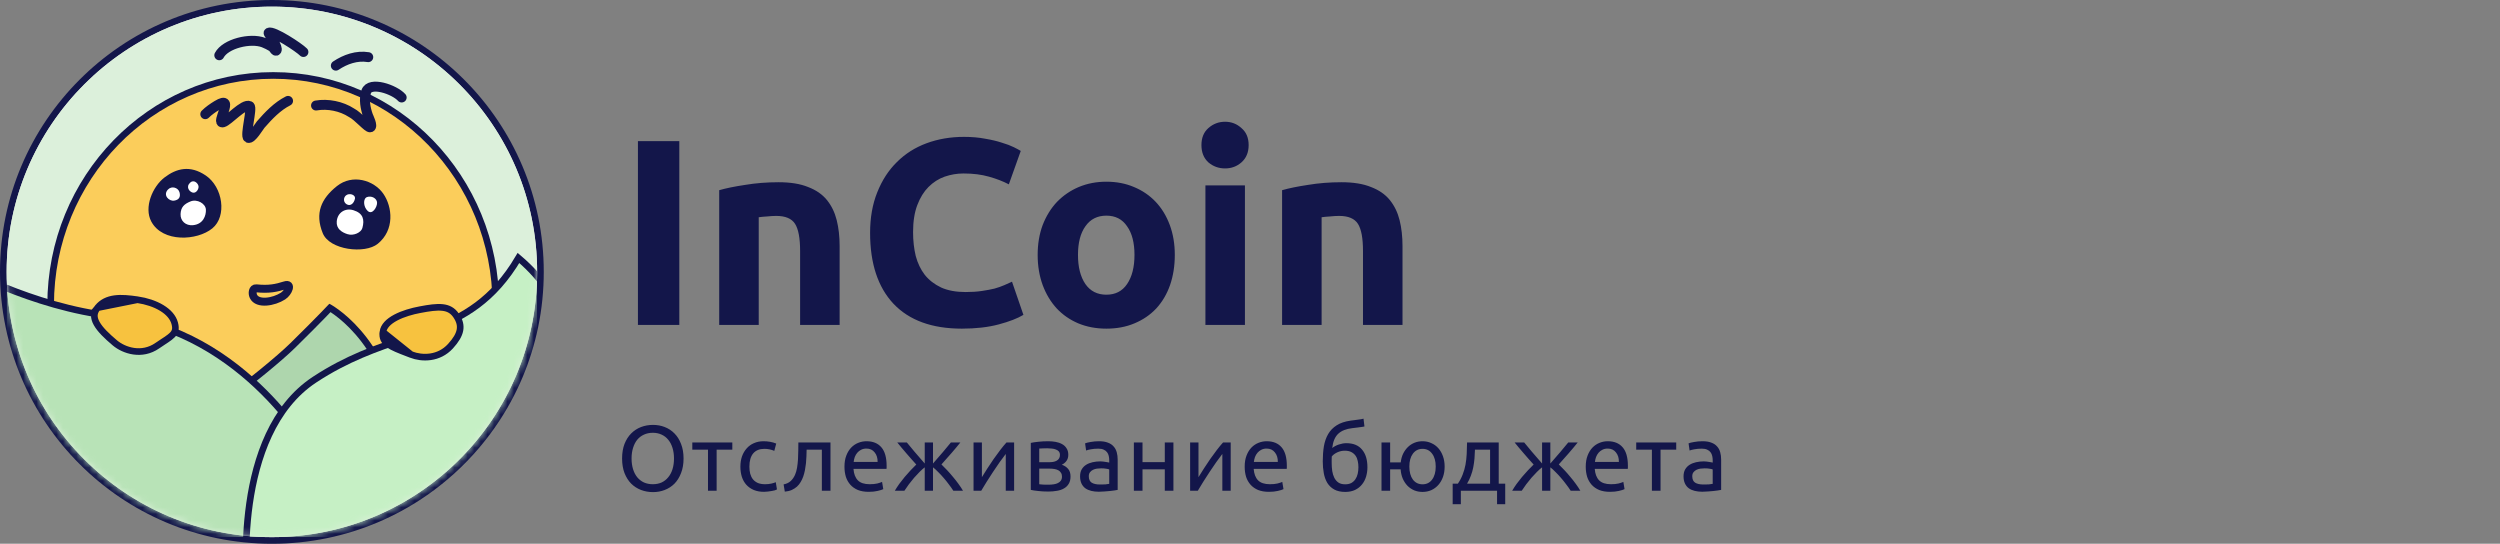 <svg width="377" height="82" viewBox="0 0 377 82" fill="none" xmlns="http://www.w3.org/2000/svg">
<rect x="0" y="0" width="377" height="82" fill="#808080" stroke="none"/>
<circle cx="41" cy="41" r="40.5" fill="#D9D9D9" stroke="#13164A"/>
<g clip-path="url(#clip0_1752_9699)">
<path d="M1 41C1 18.909 18.909 1 41 1C63.091 1 81 18.909 81 41C81 63.091 63.091 81 41 81C18.909 81 1 63.091 1 41Z" fill="#DCF0DB"/>
<mask id="mask0_1752_9699" style="mask-type:luminance" maskUnits="userSpaceOnUse" x="1" y="1" width="80" height="80">
<path d="M1 41C1 18.909 18.909 1 41 1C63.091 1 81 18.909 81 41C81 63.091 63.091 81 41 81C18.909 81 1 63.091 1 41Z" fill="white"/>
</mask>
<g mask="url(#mask0_1752_9699)">
<path d="M7.637 45.974C7.637 26.852 22.678 11.377 41.201 11.377C59.725 11.377 74.766 26.852 74.766 45.974C74.766 65.095 59.724 80.571 41.201 80.571C22.678 80.571 7.637 65.095 7.637 45.974Z" fill="#FBCD5B" stroke="#13164A"/>
<path d="M31.024 26.462C33.616 28.218 34.258 32.61 32.017 34.441C29.726 36.311 24.526 36.602 22.816 33.41C21.671 31.272 23.007 28.141 24.802 26.767C26.596 25.393 28.657 24.858 31.024 26.462Z" fill="#13164A"/>
<path d="M48.67 35.165C49.705 37.718 55.035 38.328 56.96 36.77C59.535 34.688 59.194 31.205 57.793 29.199C56.393 27.193 53.177 26.174 50.797 28.072C48.44 29.952 47.448 32.149 48.67 35.165Z" fill="#13164A"/>
<path d="M28.732 30.373C29.714 29.97 31.011 30.697 31.05 31.612C31.09 32.528 30.638 33.818 29.094 33.958C28.012 34.057 27.189 33.324 27.229 32.289C27.269 31.254 27.75 30.775 28.732 30.373Z" fill="white"/>
<path d="M28.662 27.552C29.223 27.004 29.87 27.637 29.937 28.074C30.004 28.511 29.584 29.166 29.08 29.049C28.576 28.931 27.975 28.222 28.662 27.552Z" fill="white"/>
<path d="M25.317 28.595C25.888 27.976 26.863 28.293 27.065 28.982C27.266 29.67 27.014 30.141 26.258 30.258C25.502 30.376 24.528 29.452 25.317 28.595Z" fill="white"/>
<path d="M50.782 33.377C50.903 32.02 52.088 31.33 53.285 31.697C54.763 32.151 54.997 33.107 54.646 34.386C54.461 35.057 53.335 35.612 52.394 35.309C51.545 35.037 50.681 34.503 50.782 33.377Z" fill="white"/>
<path d="M55.351 29.715C56.04 29.473 56.846 29.916 56.864 30.572C56.88 31.227 56.141 32.453 55.453 31.815C54.763 31.177 54.73 29.933 55.351 29.715Z" fill="white"/>
<path d="M52.159 29.48C52.655 29.046 53.671 29.345 53.52 30C53.368 30.656 52.865 31.126 52.31 30.824C51.756 30.521 51.756 29.832 52.159 29.48Z" fill="white"/>
<path d="M30.957 17.22C31.482 16.695 32.106 16.269 32.74 15.883C35.588 14.149 32.377 18.76 33.632 18.446C34.423 18.248 36.761 15.553 37.644 15.994C38.106 16.225 36.893 20.523 37.421 20.786C37.92 21.036 39.06 19.073 39.316 18.78C40.49 17.438 41.82 16.024 43.44 15.214" stroke="#13164A" stroke-width="1.5" stroke-miterlimit="10" stroke-linecap="round" stroke-linejoin="round"/>
<path d="M47.657 15.912C49.435 15.597 51.487 16.015 53.001 17C54.001 17.5 55.483 19.312 55.842 19.201C56.283 19.065 55.575 17.657 55.489 17.419C55.106 16.347 54.835 14.952 55.222 13.819C55.772 12.203 59.501 13.5 60.571 14.702" stroke="#13164A" stroke-width="1.5" stroke-miterlimit="10" stroke-linecap="round" stroke-linejoin="round"/>
<path d="M33.068 8.334C33.995 6.576 37.748 5.665 39.741 6.418C40.102 6.554 40.7 6.847 41.036 7.062C41.277 7.216 41.533 7.834 41.701 7.603C41.99 7.204 40.795 5.513 40.596 5.158C40.557 5.089 40.455 4.967 40.525 4.931C41.187 4.586 45.142 7.199 45.756 7.841" stroke="#13164A" stroke-width="1.5" stroke-miterlimit="10" stroke-linecap="round" stroke-linejoin="round"/>
<path d="M50.644 9.901C52.075 8.944 53.807 8.333 55.532 8.618" stroke="#13164A" stroke-width="1.5" stroke-miterlimit="10" stroke-linecap="round" stroke-linejoin="round"/>
<path d="M42.97 43.025C41.66 43.438 40.564 43.677 38.636 43.479C38.1 43.424 37.984 44.205 38.219 44.696C38.825 45.961 41.275 45.55 42.678 44.647C43.521 44.105 44.068 42.679 42.97 43.025Z" stroke="#13164A" stroke-width="1.2" stroke-miterlimit="10" stroke-linecap="round" stroke-linejoin="round"/>
<path d="M42.633 74.853C42.593 74.85 42.558 74.846 42.528 74.843L27.636 65.327C27.994 65.061 28.502 64.682 29.121 64.217C30.387 63.266 32.121 61.954 33.988 60.511C37.712 57.632 41.999 54.208 44.155 52.091C46.288 49.995 47.757 48.508 48.692 47.544C49.16 47.062 49.494 46.711 49.713 46.479C49.73 46.461 49.746 46.444 49.761 46.428C49.77 46.433 49.779 46.438 49.789 46.444C50.023 46.587 50.363 46.807 50.781 47.115C51.617 47.732 52.759 48.697 53.969 50.084C56.386 52.854 59.081 57.316 60.131 64.065C60.642 67.356 59.8 69.616 58.306 71.196C56.79 72.799 54.55 73.757 52.178 74.308C49.813 74.858 47.372 74.99 45.514 74.983C44.587 74.979 43.809 74.941 43.265 74.904C42.992 74.885 42.779 74.867 42.633 74.853Z" fill="#AED6AD" stroke="#13164A"/>
<path d="M47.288 68.746C47.301 68.77 47.314 68.792 47.325 68.812L44.967 85.097L4.246 79.537L-5.517 40.484C-5.244 40.625 -4.92 40.791 -4.547 40.975C-3.292 41.596 -1.494 42.438 0.685 43.32C5.039 45.083 10.932 47.017 17.051 47.675L17.105 47.178L17.051 47.675C27.123 48.759 34.708 54.065 39.788 59.127C42.327 61.657 44.234 64.119 45.505 65.947C46.141 66.861 46.617 67.616 46.933 68.141C47.091 68.403 47.21 68.608 47.288 68.746Z" fill="#B8E3B7" stroke="#13164A"/>
<path d="M77.365 83.343C77.227 83.609 77.117 83.817 77.041 83.962L37.257 87.947C37.246 87.809 37.233 87.642 37.219 87.449C37.175 86.807 37.126 85.879 37.107 84.737C37.069 82.452 37.151 79.32 37.633 75.927C38.601 69.113 41.16 61.386 47.429 57.254C52.324 54.028 56.831 52.497 61.017 51.075C62.31 50.636 63.572 50.207 64.806 49.742C69.906 47.819 74.406 45.297 78.186 38.9C82.189 42.295 83.811 45.481 84.599 48.573C85.011 50.191 85.198 51.792 85.371 53.419C85.385 53.551 85.398 53.682 85.412 53.813C85.569 55.305 85.728 56.822 86.057 58.346C86.379 59.839 86.017 62.181 85.221 64.941C84.434 67.672 83.251 70.721 82.018 73.579C80.787 76.436 79.51 79.091 78.542 81.032C78.058 82.003 77.651 82.795 77.365 83.343Z" fill="#C6F0C5" stroke="#13164A"/>
<path d="M14.704 46.409L14.704 46.409C14.372 46.817 14.239 47.2 14.229 47.566C14.219 47.941 14.336 48.347 14.587 48.794C15.098 49.706 16.096 50.672 17.325 51.708L17.325 51.708C18.683 52.852 21.372 53.766 23.727 52.123C24.036 51.908 24.343 51.707 24.623 51.524C24.779 51.422 24.927 51.326 25.062 51.235C25.456 50.971 25.764 50.743 25.993 50.507C26.215 50.278 26.35 50.055 26.413 49.801C26.476 49.545 26.475 49.212 26.349 48.747L26.349 48.747C26.105 47.841 25.407 47.056 24.388 46.437C23.372 45.821 22.078 45.397 20.739 45.2L14.704 46.409ZM14.704 46.409C16.068 44.729 18.244 44.834 20.739 45.2L14.704 46.409Z" fill="#F7C23F" stroke="#13164A"/>
<path d="M61.999 53.47L61.999 53.47C63.659 54.111 66.173 54.127 67.929 52.209C68.757 51.304 69.216 50.524 69.356 49.803C69.491 49.107 69.34 48.398 68.793 47.589L68.793 47.589C68.262 46.805 67.6 46.467 66.737 46.371C65.831 46.27 64.723 46.438 63.332 46.7L63.332 46.7C62.138 46.924 60.77 47.307 59.677 47.888C58.566 48.477 57.86 49.203 57.743 50.062L61.999 53.47ZM61.999 53.47C61.833 53.406 61.673 53.344 61.517 53.284M61.999 53.47L61.517 53.284M61.517 53.284C60.223 52.788 59.247 52.413 58.585 51.949M61.517 53.284L58.585 51.949M58.585 51.949C58.229 51.699 58 51.446 57.867 51.164M58.585 51.949L57.867 51.164M57.867 51.164C57.736 50.887 57.679 50.538 57.743 50.062L57.867 51.164Z" fill="#F7C23F" stroke="#13164A"/>
</g>
</g>
<path d="M96.2 21.28H102.44V49H96.2V21.28ZM108.456 28.68C109.47 28.387 110.776 28.12 112.376 27.88C113.976 27.613 115.656 27.48 117.416 27.48C119.203 27.48 120.683 27.72 121.856 28.2C123.056 28.653 124.003 29.307 124.696 30.16C125.39 31.013 125.883 32.027 126.176 33.2C126.47 34.373 126.616 35.68 126.616 37.12V49H120.656V37.84C120.656 35.92 120.403 34.56 119.896 33.76C119.39 32.96 118.443 32.56 117.056 32.56C116.63 32.56 116.176 32.587 115.696 32.64C115.216 32.667 114.79 32.707 114.416 32.76V49H108.456V28.68ZM145.051 49.56C140.544 49.56 137.104 48.307 134.731 45.8C132.384 43.293 131.211 39.733 131.211 35.12C131.211 32.827 131.571 30.787 132.291 29C133.011 27.187 133.998 25.667 135.251 24.44C136.504 23.187 137.998 22.24 139.731 21.6C141.464 20.96 143.344 20.64 145.371 20.64C146.544 20.64 147.611 20.733 148.571 20.92C149.531 21.08 150.371 21.28 151.091 21.52C151.811 21.733 152.411 21.96 152.891 22.2C153.371 22.44 153.718 22.627 153.931 22.76L152.131 27.8C151.278 27.347 150.278 26.96 149.131 26.64C148.011 26.32 146.731 26.16 145.291 26.16C144.331 26.16 143.384 26.32 142.451 26.64C141.544 26.96 140.731 27.48 140.011 28.2C139.318 28.893 138.758 29.8 138.331 30.92C137.904 32.04 137.691 33.4 137.691 35C137.691 36.28 137.824 37.48 138.091 38.6C138.384 39.693 138.838 40.64 139.451 41.44C140.091 42.24 140.918 42.88 141.931 43.36C142.944 43.813 144.171 44.04 145.611 44.04C146.518 44.04 147.331 43.987 148.051 43.88C148.771 43.773 149.411 43.653 149.971 43.52C150.531 43.36 151.024 43.187 151.451 43C151.878 42.813 152.264 42.64 152.611 42.48L154.331 47.48C153.451 48.013 152.211 48.493 150.611 48.92C149.011 49.347 147.158 49.56 145.051 49.56ZM177.16 38.44C177.16 40.093 176.92 41.613 176.44 43C175.96 44.36 175.266 45.533 174.36 46.52C173.453 47.48 172.36 48.227 171.08 48.76C169.826 49.293 168.413 49.56 166.84 49.56C165.293 49.56 163.88 49.293 162.6 48.76C161.346 48.227 160.266 47.48 159.36 46.52C158.453 45.533 157.746 44.36 157.24 43C156.733 41.613 156.48 40.093 156.48 38.44C156.48 36.787 156.733 35.28 157.24 33.92C157.773 32.56 158.493 31.4 159.4 30.44C160.333 29.48 161.426 28.733 162.68 28.2C163.96 27.667 165.346 27.4 166.84 27.4C168.36 27.4 169.746 27.667 171 28.2C172.28 28.733 173.373 29.48 174.28 30.44C175.186 31.4 175.893 32.56 176.4 33.92C176.906 35.28 177.16 36.787 177.16 38.44ZM171.08 38.44C171.08 36.6 170.706 35.16 169.96 34.12C169.24 33.053 168.2 32.52 166.84 32.52C165.48 32.52 164.426 33.053 163.68 34.12C162.933 35.16 162.56 36.6 162.56 38.44C162.56 40.28 162.933 41.747 163.68 42.84C164.426 43.907 165.48 44.44 166.84 44.44C168.2 44.44 169.24 43.907 169.96 42.84C170.706 41.747 171.08 40.28 171.08 38.44ZM187.737 49H181.777V27.96H187.737V49ZM188.297 21.88C188.297 22.973 187.937 23.84 187.217 24.48C186.523 25.093 185.697 25.4 184.737 25.4C183.777 25.4 182.937 25.093 182.217 24.48C181.523 23.84 181.177 22.973 181.177 21.88C181.177 20.787 181.523 19.933 182.217 19.32C182.937 18.68 183.777 18.36 184.737 18.36C185.697 18.36 186.523 18.68 187.217 19.32C187.937 19.933 188.297 20.787 188.297 21.88ZM193.339 28.68C194.352 28.387 195.659 28.12 197.259 27.88C198.859 27.613 200.539 27.48 202.299 27.48C204.086 27.48 205.566 27.72 206.739 28.2C207.939 28.653 208.886 29.307 209.579 30.16C210.272 31.013 210.766 32.027 211.059 33.2C211.352 34.373 211.499 35.68 211.499 37.12V49H205.539V37.84C205.539 35.92 205.286 34.56 204.779 33.76C204.272 32.96 203.326 32.56 201.939 32.56C201.512 32.56 201.059 32.587 200.579 32.64C200.099 32.667 199.672 32.707 199.299 32.76V49H193.339V28.68Z" fill="#13164A"/>
<path d="M93.812 69.142C93.812 68.311 93.933 67.579 94.176 66.944C94.428 66.309 94.764 65.782 95.184 65.362C95.613 64.933 96.108 64.611 96.668 64.396C97.237 64.181 97.839 64.074 98.474 64.074C99.099 64.074 99.687 64.181 100.238 64.396C100.798 64.611 101.288 64.933 101.708 65.362C102.128 65.782 102.459 66.309 102.702 66.944C102.954 67.579 103.08 68.311 103.08 69.142C103.08 69.973 102.954 70.705 102.702 71.34C102.459 71.975 102.128 72.507 101.708 72.936C101.288 73.356 100.798 73.673 100.238 73.888C99.687 74.103 99.099 74.21 98.474 74.21C97.839 74.21 97.237 74.103 96.668 73.888C96.108 73.673 95.613 73.356 95.184 72.936C94.764 72.507 94.428 71.975 94.176 71.34C93.933 70.705 93.812 69.973 93.812 69.142ZM95.24 69.142C95.24 69.73 95.315 70.267 95.464 70.752C95.613 71.228 95.823 71.634 96.094 71.97C96.374 72.306 96.71 72.567 97.102 72.754C97.503 72.931 97.951 73.02 98.446 73.02C98.941 73.02 99.384 72.931 99.776 72.754C100.168 72.567 100.499 72.306 100.77 71.97C101.05 71.634 101.265 71.228 101.414 70.752C101.563 70.267 101.638 69.73 101.638 69.142C101.638 68.554 101.563 68.022 101.414 67.546C101.265 67.061 101.05 66.65 100.77 66.314C100.499 65.978 100.168 65.721 99.776 65.544C99.384 65.357 98.941 65.264 98.446 65.264C97.951 65.264 97.503 65.357 97.102 65.544C96.71 65.721 96.374 65.978 96.094 66.314C95.823 66.65 95.613 67.061 95.464 67.546C95.315 68.022 95.24 68.554 95.24 69.142ZM110.434 66.72V67.812H108.068V74H106.766V67.812H104.4V66.72H110.434ZM115.221 74.168C114.633 74.168 114.115 74.075 113.667 73.888C113.228 73.701 112.855 73.44 112.547 73.104C112.248 72.768 112.024 72.371 111.875 71.914C111.726 71.447 111.651 70.934 111.651 70.374C111.651 69.814 111.73 69.301 111.889 68.834C112.057 68.367 112.29 67.966 112.589 67.63C112.888 67.285 113.252 67.019 113.681 66.832C114.12 66.636 114.605 66.538 115.137 66.538C115.464 66.538 115.79 66.566 116.117 66.622C116.444 66.678 116.756 66.767 117.055 66.888L116.761 67.994C116.565 67.901 116.336 67.826 116.075 67.77C115.823 67.714 115.552 67.686 115.263 67.686C114.535 67.686 113.975 67.915 113.583 68.372C113.2 68.829 113.009 69.497 113.009 70.374C113.009 70.766 113.051 71.125 113.135 71.452C113.228 71.779 113.368 72.059 113.555 72.292C113.751 72.525 113.998 72.707 114.297 72.838C114.596 72.959 114.96 73.02 115.389 73.02C115.734 73.02 116.047 72.987 116.327 72.922C116.607 72.857 116.826 72.787 116.985 72.712L117.167 73.804C117.092 73.851 116.985 73.897 116.845 73.944C116.705 73.981 116.546 74.014 116.369 74.042C116.192 74.079 116 74.107 115.795 74.126C115.599 74.154 115.408 74.168 115.221 74.168ZM121.639 67.812C121.639 68.12 121.629 68.451 121.611 68.806C121.601 69.151 121.578 69.501 121.541 69.856C121.503 70.201 121.452 70.547 121.387 70.892C121.321 71.228 121.237 71.545 121.135 71.844C121.032 72.143 120.901 72.423 120.743 72.684C120.593 72.945 120.407 73.179 120.183 73.384C119.959 73.58 119.697 73.748 119.399 73.888C119.1 74.019 118.75 74.103 118.349 74.14L118.167 73.048C118.624 72.955 118.983 72.782 119.245 72.53C119.515 72.278 119.73 71.97 119.889 71.606C120.029 71.289 120.131 70.929 120.197 70.528C120.262 70.127 120.309 69.711 120.337 69.282C120.365 68.843 120.379 68.405 120.379 67.966C120.388 67.527 120.393 67.112 120.393 66.72H125.237V74H123.935V67.812H121.639ZM127.346 70.374C127.346 69.73 127.439 69.17 127.626 68.694C127.812 68.209 128.06 67.807 128.368 67.49C128.676 67.173 129.03 66.935 129.432 66.776C129.833 66.617 130.244 66.538 130.664 66.538C131.644 66.538 132.395 66.846 132.918 67.462C133.44 68.069 133.702 68.997 133.702 70.248C133.702 70.304 133.702 70.379 133.702 70.472C133.702 70.556 133.697 70.635 133.688 70.71H128.704C128.76 71.466 128.979 72.04 129.362 72.432C129.744 72.824 130.342 73.02 131.154 73.02C131.611 73.02 131.994 72.983 132.302 72.908C132.619 72.824 132.857 72.745 133.016 72.67L133.198 73.762C133.039 73.846 132.759 73.935 132.358 74.028C131.966 74.121 131.518 74.168 131.014 74.168C130.379 74.168 129.828 74.075 129.362 73.888C128.904 73.692 128.526 73.426 128.228 73.09C127.929 72.754 127.705 72.357 127.556 71.9C127.416 71.433 127.346 70.925 127.346 70.374ZM132.344 69.66C132.353 69.072 132.204 68.591 131.896 68.218C131.597 67.835 131.182 67.644 130.65 67.644C130.351 67.644 130.085 67.705 129.852 67.826C129.628 67.938 129.436 68.087 129.278 68.274C129.119 68.461 128.993 68.675 128.9 68.918C128.816 69.161 128.76 69.408 128.732 69.66H132.344ZM144.826 66.72C144.639 66.953 144.429 67.21 144.196 67.49C143.963 67.761 143.72 68.045 143.468 68.344C143.216 68.633 142.959 68.923 142.698 69.212C142.446 69.501 142.203 69.777 141.97 70.038C142.25 70.309 142.539 70.603 142.838 70.92C143.137 71.237 143.426 71.569 143.706 71.914C143.995 72.25 144.271 72.6 144.532 72.964C144.793 73.319 145.022 73.664 145.218 74H143.762C143.566 73.692 143.337 73.37 143.076 73.034C142.824 72.689 142.558 72.357 142.278 72.04C142.007 71.723 141.732 71.429 141.452 71.158C141.181 70.878 140.929 70.649 140.696 70.472V74H139.45V70.472C139.217 70.649 138.96 70.878 138.68 71.158C138.409 71.429 138.134 71.723 137.854 72.04C137.583 72.357 137.317 72.689 137.056 73.034C136.804 73.37 136.58 73.692 136.384 74H134.942C135.138 73.664 135.362 73.319 135.614 72.964C135.875 72.609 136.146 72.264 136.426 71.928C136.715 71.583 137.009 71.251 137.308 70.934C137.607 70.617 137.896 70.323 138.176 70.052C137.943 69.791 137.695 69.515 137.434 69.226C137.182 68.937 136.93 68.647 136.678 68.358C136.426 68.059 136.183 67.775 135.95 67.504C135.717 67.224 135.502 66.963 135.306 66.72H136.748C137.084 67.14 137.471 67.607 137.91 68.12C138.349 68.633 138.862 69.226 139.45 69.898V66.72H140.696V69.898C141.284 69.226 141.797 68.633 142.236 68.12C142.675 67.607 143.062 67.14 143.398 66.72H144.826ZM152.928 66.72V74H151.668V68.456C151.388 68.811 151.08 69.226 150.744 69.702C150.408 70.178 150.072 70.673 149.736 71.186C149.4 71.69 149.078 72.189 148.77 72.684C148.462 73.179 148.196 73.617 147.972 74H146.81V66.72H148.07V71.956C148.312 71.555 148.588 71.116 148.896 70.64C149.204 70.155 149.521 69.679 149.848 69.212C150.184 68.736 150.515 68.283 150.842 67.854C151.178 67.415 151.49 67.037 151.78 66.72H152.928ZM156.717 73.02C156.773 73.029 156.853 73.039 156.955 73.048C157.058 73.057 157.175 73.067 157.305 73.076C157.436 73.076 157.571 73.081 157.711 73.09C157.861 73.09 158.001 73.09 158.131 73.09C158.402 73.09 158.659 73.071 158.901 73.034C159.153 72.997 159.368 72.931 159.545 72.838C159.732 72.745 159.877 72.623 159.979 72.474C160.091 72.315 160.147 72.115 160.147 71.872C160.147 71.639 160.096 71.447 159.993 71.298C159.9 71.139 159.769 71.013 159.601 70.92C159.433 70.827 159.233 70.761 158.999 70.724C158.775 70.687 158.533 70.668 158.271 70.668H156.717V73.02ZM158.103 69.702C158.355 69.702 158.584 69.688 158.789 69.66C159.004 69.623 159.186 69.562 159.335 69.478C159.494 69.394 159.615 69.282 159.699 69.142C159.793 69.002 159.839 68.825 159.839 68.61C159.839 68.386 159.783 68.209 159.671 68.078C159.559 67.947 159.41 67.849 159.223 67.784C159.046 67.709 158.841 67.663 158.607 67.644C158.383 67.616 158.155 67.602 157.921 67.602C157.707 67.602 157.487 67.607 157.263 67.616C157.049 67.625 156.867 67.635 156.717 67.644V69.702H158.103ZM158.075 74.126C157.525 74.126 157.016 74.098 156.549 74.042C156.083 73.995 155.714 73.939 155.443 73.874V66.79C155.714 66.725 156.083 66.669 156.549 66.622C157.016 66.566 157.525 66.538 158.075 66.538C158.458 66.538 158.831 66.571 159.195 66.636C159.559 66.701 159.881 66.813 160.161 66.972C160.441 67.121 160.665 67.331 160.833 67.602C161.011 67.863 161.099 68.19 161.099 68.582C161.099 68.937 161.011 69.24 160.833 69.492C160.656 69.744 160.418 69.94 160.119 70.08C160.521 70.22 160.838 70.43 161.071 70.71C161.314 70.981 161.435 71.363 161.435 71.858C161.435 72.297 161.347 72.661 161.169 72.95C161.001 73.239 160.763 73.473 160.455 73.65C160.157 73.827 159.802 73.949 159.391 74.014C158.981 74.089 158.542 74.126 158.075 74.126ZM165.857 73.062C166.165 73.062 166.436 73.057 166.669 73.048C166.912 73.029 167.113 73.001 167.271 72.964V70.794C167.178 70.747 167.024 70.71 166.809 70.682C166.604 70.645 166.352 70.626 166.053 70.626C165.857 70.626 165.647 70.64 165.423 70.668C165.209 70.696 165.008 70.757 164.821 70.85C164.644 70.934 164.495 71.055 164.373 71.214C164.252 71.363 164.191 71.564 164.191 71.816C164.191 72.283 164.341 72.609 164.639 72.796C164.938 72.973 165.344 73.062 165.857 73.062ZM165.745 66.538C166.268 66.538 166.707 66.608 167.061 66.748C167.425 66.879 167.715 67.07 167.929 67.322C168.153 67.565 168.312 67.859 168.405 68.204C168.499 68.54 168.545 68.913 168.545 69.324V73.874C168.433 73.893 168.275 73.921 168.069 73.958C167.873 73.986 167.649 74.014 167.397 74.042C167.145 74.07 166.87 74.093 166.571 74.112C166.282 74.14 165.993 74.154 165.703 74.154C165.293 74.154 164.915 74.112 164.569 74.028C164.224 73.944 163.925 73.813 163.673 73.636C163.421 73.449 163.225 73.207 163.085 72.908C162.945 72.609 162.875 72.25 162.875 71.83C162.875 71.429 162.955 71.083 163.113 70.794C163.281 70.505 163.505 70.271 163.785 70.094C164.065 69.917 164.392 69.786 164.765 69.702C165.139 69.618 165.531 69.576 165.941 69.576C166.072 69.576 166.207 69.585 166.347 69.604C166.487 69.613 166.618 69.632 166.739 69.66C166.87 69.679 166.982 69.697 167.075 69.716C167.169 69.735 167.234 69.749 167.271 69.758V69.394C167.271 69.179 167.248 68.969 167.201 68.764C167.155 68.549 167.071 68.363 166.949 68.204C166.828 68.036 166.66 67.905 166.445 67.812C166.24 67.709 165.969 67.658 165.633 67.658C165.204 67.658 164.826 67.691 164.499 67.756C164.182 67.812 163.944 67.873 163.785 67.938L163.631 66.86C163.799 66.785 164.079 66.715 164.471 66.65C164.863 66.575 165.288 66.538 165.745 66.538ZM176.952 74H175.65V70.78H172.29V74H170.988V66.72H172.29V69.688H175.65V66.72H176.952V74ZM185.589 66.72V74H184.329V68.456C184.049 68.811 183.741 69.226 183.405 69.702C183.069 70.178 182.733 70.673 182.397 71.186C182.061 71.69 181.739 72.189 181.431 72.684C181.123 73.179 180.857 73.617 180.633 74H179.471V66.72H180.731V71.956C180.973 71.555 181.249 71.116 181.557 70.64C181.865 70.155 182.182 69.679 182.509 69.212C182.845 68.736 183.176 68.283 183.503 67.854C183.839 67.415 184.151 67.037 184.441 66.72H185.589ZM187.698 70.374C187.698 69.73 187.792 69.17 187.978 68.694C188.165 68.209 188.412 67.807 188.72 67.49C189.028 67.173 189.383 66.935 189.784 66.776C190.186 66.617 190.596 66.538 191.016 66.538C191.996 66.538 192.748 66.846 193.27 67.462C193.793 68.069 194.054 68.997 194.054 70.248C194.054 70.304 194.054 70.379 194.054 70.472C194.054 70.556 194.05 70.635 194.04 70.71H189.056C189.112 71.466 189.332 72.04 189.714 72.432C190.097 72.824 190.694 73.02 191.506 73.02C191.964 73.02 192.346 72.983 192.654 72.908C192.972 72.824 193.21 72.745 193.368 72.67L193.55 73.762C193.392 73.846 193.112 73.935 192.71 74.028C192.318 74.121 191.87 74.168 191.366 74.168C190.732 74.168 190.181 74.075 189.714 73.888C189.257 73.692 188.879 73.426 188.58 73.09C188.282 72.754 188.058 72.357 187.908 71.9C187.768 71.433 187.698 70.925 187.698 70.374ZM192.696 69.66C192.706 69.072 192.556 68.591 192.248 68.218C191.95 67.835 191.534 67.644 191.002 67.644C190.704 67.644 190.438 67.705 190.204 67.826C189.98 67.938 189.789 68.087 189.63 68.274C189.472 68.461 189.346 68.675 189.252 68.918C189.168 69.161 189.112 69.408 189.084 69.66H192.696ZM200.901 67.56C201.19 67.327 201.526 67.149 201.909 67.028C202.301 66.897 202.674 66.832 203.029 66.832C204.074 66.832 204.863 67.154 205.395 67.798C205.936 68.433 206.207 69.319 206.207 70.458C206.207 70.943 206.142 71.41 206.011 71.858C205.88 72.306 205.675 72.703 205.395 73.048C205.124 73.393 204.779 73.669 204.359 73.874C203.939 74.079 203.44 74.182 202.861 74.182C202.198 74.182 201.648 74.061 201.209 73.818C200.77 73.575 200.42 73.244 200.159 72.824C199.907 72.404 199.73 71.914 199.627 71.354C199.524 70.794 199.473 70.201 199.473 69.576C199.473 68.764 199.529 68.008 199.641 67.308C199.762 66.608 199.977 65.992 200.285 65.46C200.593 64.928 201.018 64.489 201.559 64.144C202.11 63.789 202.814 63.551 203.673 63.43C203.925 63.393 204.144 63.365 204.331 63.346C204.527 63.318 204.695 63.295 204.835 63.276C204.984 63.257 205.12 63.239 205.241 63.22C205.362 63.192 205.488 63.164 205.619 63.136L205.759 64.312C205.694 64.331 205.624 64.345 205.549 64.354C205.484 64.363 205.386 64.377 205.255 64.396C205.134 64.415 204.966 64.438 204.751 64.466C204.546 64.494 204.275 64.527 203.939 64.564C203.015 64.667 202.306 64.947 201.811 65.404C201.316 65.861 201.013 66.58 200.901 67.56ZM200.817 69.786C200.817 70.225 200.845 70.64 200.901 71.032C200.966 71.424 201.074 71.769 201.223 72.068C201.382 72.367 201.592 72.605 201.853 72.782C202.114 72.95 202.45 73.034 202.861 73.034C203.216 73.034 203.519 72.969 203.771 72.838C204.023 72.698 204.228 72.511 204.387 72.278C204.546 72.045 204.662 71.774 204.737 71.466C204.812 71.149 204.849 70.813 204.849 70.458C204.849 70.141 204.816 69.833 204.751 69.534C204.695 69.235 204.588 68.969 204.429 68.736C204.27 68.503 204.056 68.316 203.785 68.176C203.524 68.036 203.192 67.966 202.791 67.966C202.399 67.966 202.021 68.05 201.657 68.218C201.302 68.386 201.027 68.591 200.831 68.834C200.822 68.937 200.817 69.081 200.817 69.268C200.817 69.455 200.817 69.627 200.817 69.786ZM209.633 69.73H211.229C211.285 69.245 211.406 68.806 211.593 68.414C211.789 68.022 212.032 67.686 212.321 67.406C212.61 67.126 212.942 66.911 213.315 66.762C213.688 66.613 214.09 66.538 214.519 66.538C214.995 66.538 215.434 66.631 215.835 66.818C216.246 66.995 216.6 67.252 216.899 67.588C217.198 67.924 217.431 68.33 217.599 68.806C217.767 69.273 217.851 69.791 217.851 70.36C217.851 70.939 217.767 71.461 217.599 71.928C217.431 72.395 217.198 72.796 216.899 73.132C216.6 73.468 216.246 73.729 215.835 73.916C215.434 74.093 214.995 74.182 214.519 74.182C214.071 74.182 213.651 74.103 213.259 73.944C212.876 73.776 212.54 73.547 212.251 73.258C211.962 72.959 211.724 72.6 211.537 72.18C211.36 71.76 211.252 71.293 211.215 70.78H209.633V74H208.331V66.72H209.633V69.73ZM216.507 70.36C216.507 69.539 216.325 68.89 215.961 68.414C215.606 67.929 215.126 67.686 214.519 67.686C213.912 67.686 213.427 67.929 213.063 68.414C212.708 68.89 212.531 69.539 212.531 70.36C212.531 71.181 212.708 71.835 213.063 72.32C213.427 72.796 213.912 73.034 214.519 73.034C215.126 73.034 215.606 72.796 215.961 72.32C216.325 71.835 216.507 71.181 216.507 70.36ZM219.063 72.936H219.847C220.155 72.488 220.397 72.026 220.575 71.55C220.761 71.074 220.901 70.584 220.995 70.08C221.088 69.567 221.149 69.035 221.177 68.484C221.205 67.924 221.223 67.336 221.233 66.72H226.007V72.936H226.987V76.03H225.755V74H220.295V76.03H219.063V72.936ZM224.705 72.936V67.812H222.423C222.413 68.251 222.39 68.694 222.353 69.142C222.315 69.581 222.255 70.019 222.171 70.458C222.087 70.887 221.965 71.312 221.807 71.732C221.657 72.143 221.466 72.544 221.233 72.936H224.705ZM237.922 66.72C237.735 66.953 237.525 67.21 237.292 67.49C237.058 67.761 236.816 68.045 236.564 68.344C236.312 68.633 236.055 68.923 235.794 69.212C235.542 69.501 235.299 69.777 235.066 70.038C235.346 70.309 235.635 70.603 235.934 70.92C236.232 71.237 236.522 71.569 236.802 71.914C237.091 72.25 237.366 72.6 237.628 72.964C237.889 73.319 238.118 73.664 238.314 74H236.858C236.662 73.692 236.433 73.37 236.172 73.034C235.92 72.689 235.654 72.357 235.374 72.04C235.103 71.723 234.828 71.429 234.548 71.158C234.277 70.878 234.025 70.649 233.792 70.472V74H232.546V70.472C232.312 70.649 232.056 70.878 231.776 71.158C231.505 71.429 231.23 71.723 230.95 72.04C230.679 72.357 230.413 72.689 230.152 73.034C229.9 73.37 229.676 73.692 229.48 74H228.038C228.234 73.664 228.458 73.319 228.71 72.964C228.971 72.609 229.242 72.264 229.522 71.928C229.811 71.583 230.105 71.251 230.404 70.934C230.702 70.617 230.992 70.323 231.272 70.052C231.038 69.791 230.791 69.515 230.53 69.226C230.278 68.937 230.026 68.647 229.774 68.358C229.522 68.059 229.279 67.775 229.046 67.504C228.812 67.224 228.598 66.963 228.402 66.72H229.844C230.18 67.14 230.567 67.607 231.006 68.12C231.444 68.633 231.958 69.226 232.546 69.898V66.72H233.792V69.898C234.38 69.226 234.893 68.633 235.332 68.12C235.77 67.607 236.158 67.14 236.494 66.72H237.922ZM239.13 70.374C239.13 69.73 239.224 69.17 239.41 68.694C239.597 68.209 239.844 67.807 240.152 67.49C240.46 67.173 240.815 66.935 241.216 66.776C241.618 66.617 242.028 66.538 242.448 66.538C243.428 66.538 244.18 66.846 244.702 67.462C245.225 68.069 245.486 68.997 245.486 70.248C245.486 70.304 245.486 70.379 245.486 70.472C245.486 70.556 245.482 70.635 245.472 70.71H240.488C240.544 71.466 240.764 72.04 241.146 72.432C241.529 72.824 242.126 73.02 242.938 73.02C243.396 73.02 243.778 72.983 244.086 72.908C244.404 72.824 244.642 72.745 244.8 72.67L244.982 73.762C244.824 73.846 244.544 73.935 244.142 74.028C243.75 74.121 243.302 74.168 242.798 74.168C242.164 74.168 241.613 74.075 241.146 73.888C240.689 73.692 240.311 73.426 240.012 73.09C239.714 72.754 239.49 72.357 239.34 71.9C239.2 71.433 239.13 70.925 239.13 70.374ZM244.128 69.66C244.138 69.072 243.988 68.591 243.68 68.218C243.382 67.835 242.966 67.644 242.434 67.644C242.136 67.644 241.87 67.705 241.636 67.826C241.412 67.938 241.221 68.087 241.062 68.274C240.904 68.461 240.778 68.675 240.684 68.918C240.6 69.161 240.544 69.408 240.516 69.66H244.128ZM252.775 66.72V67.812H250.409V74H249.107V67.812H246.741V66.72H252.775ZM256.861 73.062C257.169 73.062 257.44 73.057 257.673 73.048C257.916 73.029 258.116 73.001 258.275 72.964V70.794C258.182 70.747 258.028 70.71 257.813 70.682C257.608 70.645 257.356 70.626 257.057 70.626C256.861 70.626 256.651 70.64 256.427 70.668C256.212 70.696 256.012 70.757 255.825 70.85C255.648 70.934 255.498 71.055 255.377 71.214C255.256 71.363 255.195 71.564 255.195 71.816C255.195 72.283 255.344 72.609 255.643 72.796C255.942 72.973 256.348 73.062 256.861 73.062ZM256.749 66.538C257.272 66.538 257.71 66.608 258.065 66.748C258.429 66.879 258.718 67.07 258.933 67.322C259.157 67.565 259.316 67.859 259.409 68.204C259.502 68.54 259.549 68.913 259.549 69.324V73.874C259.437 73.893 259.278 73.921 259.073 73.958C258.877 73.986 258.653 74.014 258.401 74.042C258.149 74.07 257.874 74.093 257.575 74.112C257.286 74.14 256.996 74.154 256.707 74.154C256.296 74.154 255.918 74.112 255.573 74.028C255.228 73.944 254.929 73.813 254.677 73.636C254.425 73.449 254.229 73.207 254.089 72.908C253.949 72.609 253.879 72.25 253.879 71.83C253.879 71.429 253.958 71.083 254.117 70.794C254.285 70.505 254.509 70.271 254.789 70.094C255.069 69.917 255.396 69.786 255.769 69.702C256.142 69.618 256.534 69.576 256.945 69.576C257.076 69.576 257.211 69.585 257.351 69.604C257.491 69.613 257.622 69.632 257.743 69.66C257.874 69.679 257.986 69.697 258.079 69.716C258.172 69.735 258.238 69.749 258.275 69.758V69.394C258.275 69.179 258.252 68.969 258.205 68.764C258.158 68.549 258.074 68.363 257.953 68.204C257.832 68.036 257.664 67.905 257.449 67.812C257.244 67.709 256.973 67.658 256.637 67.658C256.208 67.658 255.83 67.691 255.503 67.756C255.186 67.812 254.948 67.873 254.789 67.938L254.635 66.86C254.803 66.785 255.083 66.715 255.475 66.65C255.867 66.575 256.292 66.538 256.749 66.538Z" fill="#13164A"/>
<defs>
<clipPath id="clip0_1752_9699">
<rect width="80" height="80" fill="white" transform="translate(1 1)"/>
</clipPath>
</defs>
</svg>
